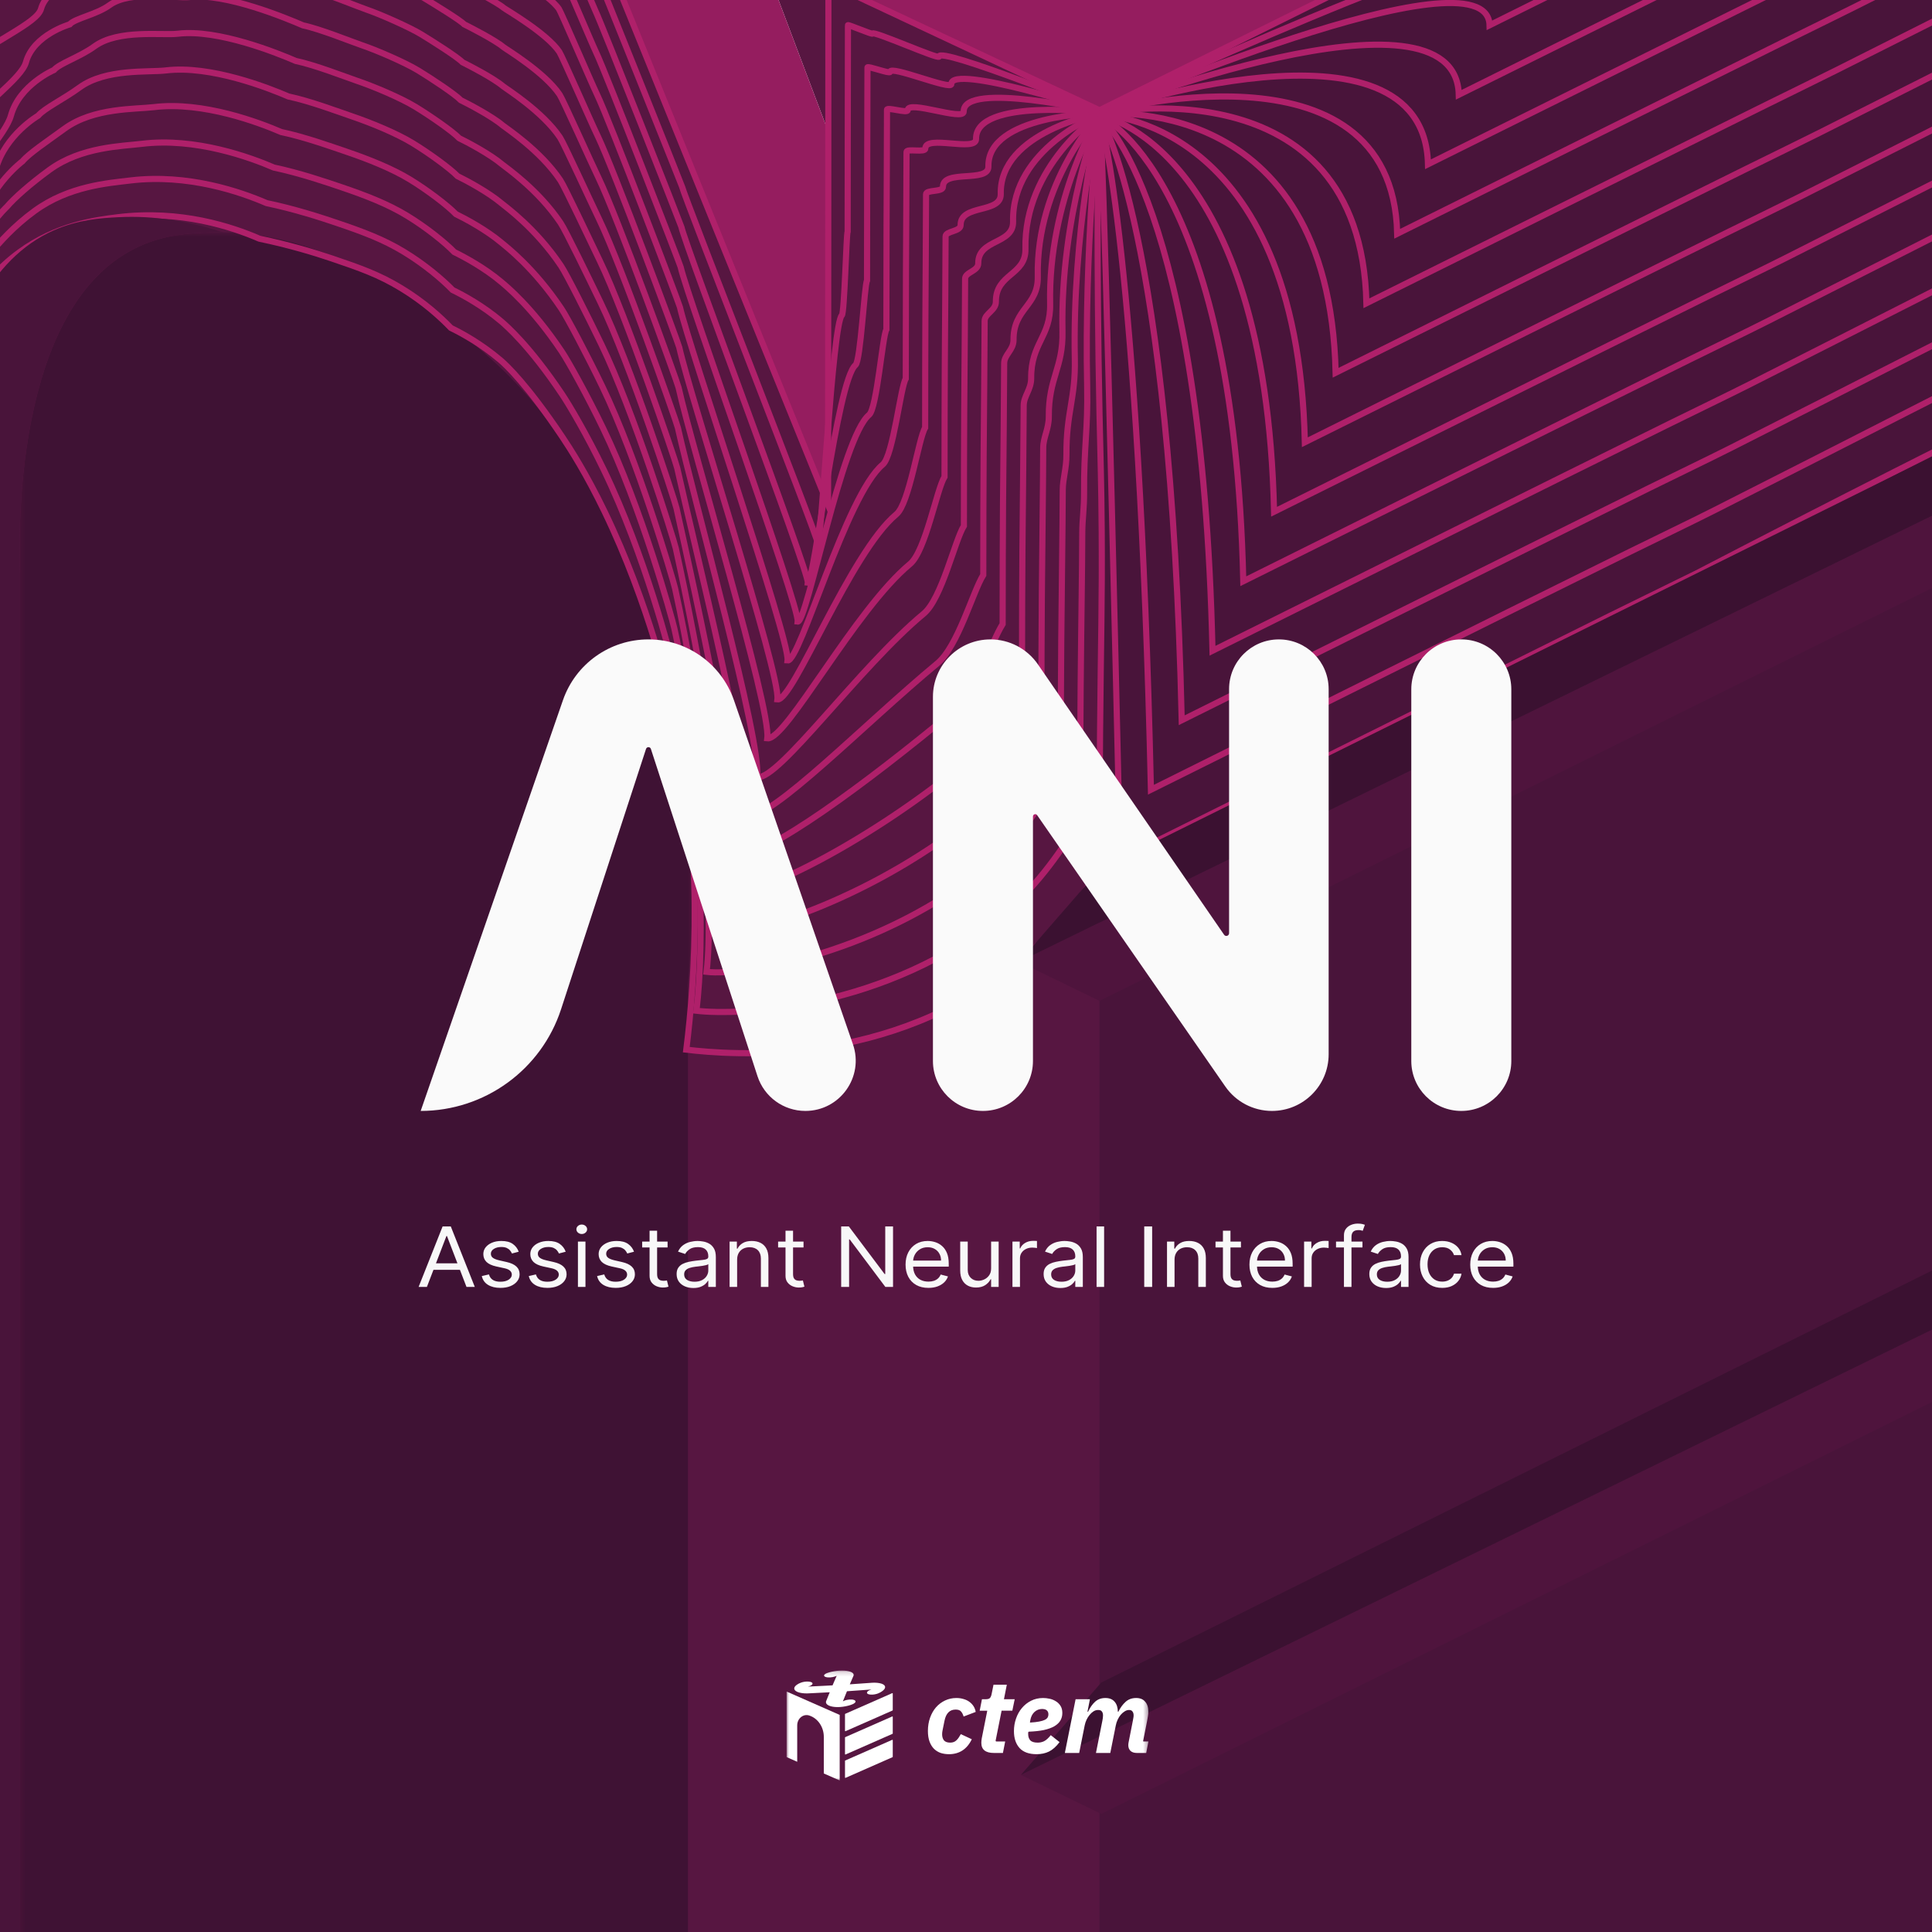 <svg width="420" height="420" viewBox="0 0 420 420" fill="none" xmlns="http://www.w3.org/2000/svg">
<rect x="0" y="0" width="420" height="420" fill="#808080" stroke="none"/>
<g clip-path="url(#clip0_2010_1509)">
<rect width="420" height="420" fill="url(#paint0_linear_2010_1509)"/>
<mask id="mask0_2010_1509" style="mask-type:luminance" maskUnits="userSpaceOnUse" x="-57" y="-394" width="592" height="839">
<path d="M-57 -394H535V444.03H-57V-394Z" fill="white"/>
</mask>
<g mask="url(#mask0_2010_1509)">
<path d="M234.475 -6.425C334.647 -55.016 434.818 -103.608 534.989 -152.199C535.211 46.553 535.432 245.306 535.653 444.058H234.923C234.774 293.897 234.624 143.736 234.475 -6.425Z" fill="#49143A"/>
<path d="M239.024 140.395C239.184 145.756 239.343 151.119 239.502 156.481L239.024 168.966V444.058H-56.536C-56.677 255.004 -56.825 65.95 -56.965 -123.104C-27.2 -108.427 2.566 -93.751 32.339 -79.075C61.964 -64.469 91.589 -49.87 121.214 -35.264C126.101 -23.213 130.988 -11.162 135.875 0.888C140.811 13.073 145.755 25.25 150.691 37.435V37.52L150.733 37.541C160.493 61.614 170.253 85.68 180.013 109.754C180.035 109.803 180.056 109.859 180.077 109.909H180.084V28.7C180.084 17.606 180.091 6.639 180.091 -3.708C189.914 0.734 199.59 5.45 209.294 10.124C219.138 14.875 228.997 19.591 239.024 23.969V140.395Z" fill="#571641"/>
<mask id="mask1_2010_1509" style="mask-type:luminance" maskUnits="userSpaceOnUse" x="4" y="50" width="147" height="395">
<path d="M4.248 50.479H150.403V444.055H4.248V50.479Z" fill="white"/>
</mask>
<g mask="url(#mask1_2010_1509)">
<g opacity="0.56">
<path d="M149.566 214.104V444.055H4.365V124.864C4.088 118.55 2.367 65.919 30.559 53.425C35.89 51.06 40.893 50.75 44.555 50.56C45.84 50.489 47.126 50.461 48.398 50.489C76.168 50.968 100.202 72.226 106.333 77.667C137.436 105.183 154.481 158.728 149.566 214.104Z" fill="#2D0F29"/>
</g>
</g>
<path d="M223.674 -13.781C219.054 -16.034 214.427 -18.258 209.856 -20.433C200.391 -14.753 189.865 -8.833 180.091 -3.708C180.091 6.639 180.084 17.606 180.084 28.699C170.19 2.507 160.296 -23.692 150.402 -49.884C140.67 -45.013 130.945 -40.135 121.213 -35.264C130.945 -40.142 140.67 -45.02 150.402 -49.891C150.346 -49.919 141.43 -54.319 127.324 -61.266C126.818 -61.52 126.297 -61.773 125.777 -62.034C125.207 -62.315 124.631 -62.597 124.047 -62.885C123.485 -63.16 122.915 -63.441 122.345 -63.723C100.076 -74.704 67.61 -90.718 36.403 -106.098C35.123 -106.731 33.85 -107.365 32.578 -107.984C15.497 -116.41 -1.063 -124.575 -15.197 -131.544C-16.293 -132.086 -17.369 -132.614 -18.431 -133.142C-20.52 -134.169 -22.552 -135.176 -24.521 -136.14C-25.125 -136.443 -25.73 -136.739 -26.321 -137.027C-28.698 -138.203 -30.969 -139.322 -33.127 -140.385C-33.669 -140.652 -34.203 -140.913 -34.724 -141.173C-35.047 -141.335 -35.371 -141.497 -35.694 -141.652C-36.151 -141.87 -36.594 -142.095 -37.03 -142.307C-38.036 -142.806 -39.006 -143.285 -39.948 -143.75C-40.623 -144.08 -41.277 -144.404 -41.917 -144.721C-43.056 -145.284 -44.146 -145.819 -45.173 -146.326C-45.574 -146.523 -45.968 -146.713 -46.347 -146.903C-46.734 -147.093 -47.107 -147.276 -47.472 -147.459C-47.838 -147.635 -48.19 -147.811 -48.534 -147.98C-48.9 -148.163 -49.251 -148.339 -49.596 -148.508C-49.905 -148.656 -50.201 -148.804 -50.489 -148.944C-50.651 -149.029 -50.819 -149.106 -50.974 -149.191C-51.263 -149.324 -51.537 -149.458 -51.804 -149.592C-54.195 -150.774 -55.819 -151.577 -56.536 -151.929V-152.02L223.674 -13.781Z" fill="#571641"/>
<path d="M180.084 28.698V109.787L180.014 109.752C170.253 85.678 160.493 61.612 150.733 37.539C150.719 37.504 150.705 37.468 150.691 37.433C145.755 25.249 140.811 13.071 135.875 0.887C130.988 -11.164 126.101 -23.215 121.214 -35.266C130.946 -40.137 140.671 -45.015 150.403 -49.886C160.296 -23.694 170.19 2.506 180.084 28.698Z" fill="#951D5F"/>
<path d="M180.084 109.789V109.908H180.077C180.056 109.859 180.035 109.803 180.014 109.754L180.084 109.789Z" fill="#6F194D"/>
<path d="M534.999 -152.2V-123.135L239.024 23.968C228.997 19.59 219.138 14.873 209.294 10.122C199.59 5.448 189.914 0.732 180.091 -3.71C189.865 -8.834 200.391 -14.754 209.856 -20.434C214.427 -18.259 219.054 -16.035 223.674 -13.782C223.92 -13.663 224.166 -13.543 224.412 -13.424C229.243 -11.072 234.067 -8.693 238.806 -6.321C238.807 -6.322 239.024 -6.427 239.024 -6.427C337.994 -54.373 436.653 -102.965 534.999 -152.2Z" fill="#951D5F"/>
<path d="M-56.965 -123.104L121.214 -35.264L180.014 109.754L180.091 -3.708L239.024 23.97L535.464 -123.047" stroke="#AF206A" stroke-width="1.333" stroke-miterlimit="10"/>
<path d="M-57.012 -98.86C-56.05 -98.988 -35.169 -89.296 -34.207 -89.425C-34.381 -94.172 28.32 -66.817 28.57 -67.717C28.777 -68.463 39.1 -64.139 39.1 -64.139C39.225 -64.312 46.244 -61.241 46.597 -61.498C47.172 -61.916 59.021 -56.444 59.387 -56.489C60.36 -56.608 76.53 -48.76 76.957 -48.575C77.422 -48.478 85.82 -44.411 86.102 -44.316C86.533 -44.169 94.846 -40.114 95.197 -39.901C95.548 -39.687 102.553 -36.126 102.716 -35.957C102.907 -35.864 109.493 -32.599 109.79 -32.348C109.882 -32.27 120.745 -26.771 121.289 -25.96C121.41 -25.779 128.981 -7.333 129.267 -6.741C129.962 -5.302 148.235 40.395 148.278 40.593C148.762 42.778 177.952 117.094 177.813 118.212C178.493 118.293 181.015 70.204 183.014 68.547C183.577 68.081 183.989 50.758 184.273 50.302C184.273 49.407 184.29 30.062 184.294 29.57C184.305 28.419 184.334 6.201 184.336 5.477C184.337 5.27 189.663 7.553 189.661 7.307C189.656 6.541 204.15 13.017 204.135 12.298C204.088 10.04 238.994 24.088 239.024 24.087C239.057 24.087 330.31 -18.45 330.511 -9.615C333.049 -10.876 402.913 -45.535 405.454 -46.789C405.899 -47.009 418.149 -53.074 418.593 -53.298C420.651 -54.337 478.456 -83.058 480.593 -84.114C481.912 -84.766 533.05 -110.144 535.431 -111.243" stroke="#AF206A" stroke-width="1.333" stroke-miterlimit="10"/>
<path d="M-57.06 -74.615C-55.136 -74.872 -34.825 -66.064 -32.902 -66.321C-33.25 -75.816 24.795 -54.311 25.295 -56.113C25.709 -57.604 35.677 -54.22 35.677 -54.22C35.954 -54.544 42.633 -52.037 43.34 -52.552C44.488 -53.389 56.06 -48.423 56.793 -48.512C58.738 -48.749 74.52 -41.217 75.373 -40.849C76.303 -40.654 84.467 -36.776 85.03 -36.584C85.893 -36.291 93.885 -32.438 94.586 -32.011C95.289 -31.583 102.028 -28.046 102.356 -27.707C102.735 -27.522 109.12 -24.339 109.714 -23.837C109.897 -23.682 120.276 -18.277 121.364 -16.654C121.606 -16.293 128.861 1.146 129.432 2.33C130.823 5.208 148.039 48.933 148.126 49.328C149.093 53.697 175.889 124.434 175.611 126.671C176.972 126.833 181.98 82.671 185.978 79.358C187.104 78.425 187.916 61.882 188.485 60.972C188.483 59.181 188.504 40.539 188.513 39.552C188.534 37.251 188.576 16.111 188.581 14.662C188.582 14.249 193.498 16.122 193.494 15.63C193.484 14.097 206.849 19.712 206.819 18.273C206.724 13.757 238.963 24.208 239.024 24.207C239.09 24.206 323.416 -12.178 323.818 5.493C328.893 2.971 396.114 -30.386 401.195 -32.895C402.087 -33.336 413.877 -39.163 414.765 -39.611C418.882 -41.69 474.48 -69.368 478.752 -71.48C481.391 -72.785 530.634 -97.239 535.398 -99.437" stroke="#AF206A" stroke-width="1.333" stroke-miterlimit="10"/>
<path d="M-57.108 -50.37C-54.222 -50.755 -34.481 -42.831 -31.596 -43.216C-32.12 -57.459 21.269 -41.805 22.02 -44.507C22.641 -46.745 32.255 -44.3 32.255 -44.3C32.67 -44.786 39.023 -42.833 40.082 -43.605C41.806 -44.861 53.099 -40.4 54.199 -40.535C57.117 -40.89 72.511 -33.674 73.79 -33.121C75.184 -32.829 83.113 -29.14 83.959 -28.853C85.253 -28.413 92.923 -24.762 93.974 -24.122C95.029 -23.479 101.503 -19.966 101.995 -19.457C102.565 -19.18 108.746 -16.079 109.637 -15.325C109.912 -15.093 119.806 -9.783 121.439 -7.349C121.802 -6.807 128.74 9.626 129.598 11.401C131.683 15.718 147.843 57.47 147.975 58.063C149.425 64.617 173.827 131.776 173.409 135.131C175.451 135.373 182.945 95.139 188.942 90.17C190.632 88.769 191.843 73.007 192.695 71.642C192.693 68.956 192.719 51.015 192.732 49.536C192.763 46.083 192.819 26.021 192.826 23.849C192.828 23.228 197.333 24.69 197.328 23.952C197.313 21.654 209.547 26.407 209.502 24.249C209.36 17.474 238.932 24.328 239.024 24.327C239.122 24.325 316.522 -5.906 317.125 20.6C324.739 16.818 389.314 -15.237 396.937 -19.001C398.274 -19.661 409.606 -25.252 410.937 -25.924C417.113 -29.041 470.505 -55.678 476.912 -58.846C480.871 -60.804 528.22 -84.334 535.364 -87.631" stroke="#AF206A" stroke-width="1.333" stroke-miterlimit="10"/>
<path d="M-57.156 -26.124C-53.308 -26.637 -34.138 -19.597 -30.291 -20.11C-30.989 -39.1 17.744 -29.297 18.745 -32.9C19.573 -35.883 28.834 -34.378 28.834 -34.378C29.386 -35.027 35.413 -33.628 36.825 -34.657C39.122 -36.331 50.138 -32.377 51.605 -32.555C55.495 -33.03 70.501 -26.129 72.206 -25.392C74.066 -25.003 81.76 -21.502 82.887 -21.12C84.612 -20.533 91.962 -17.084 93.363 -16.231C94.77 -15.375 100.978 -11.884 101.634 -11.206C102.394 -10.836 108.372 -7.818 109.561 -6.812C109.927 -6.503 119.336 -1.287 121.513 1.959C121.998 2.68 128.62 18.106 129.763 20.474C132.543 26.231 147.648 66.009 147.822 66.799C149.756 75.538 171.765 139.118 171.208 143.592C173.93 143.915 183.911 107.607 191.906 100.982C194.159 99.115 195.77 84.133 196.907 82.314C196.904 78.732 196.933 61.493 196.95 59.521C196.992 54.917 197.061 35.933 197.07 33.037C197.073 32.209 201.168 33.26 201.162 32.277C201.141 29.212 212.246 33.103 212.185 30.226C211.996 21.193 238.901 24.45 239.024 24.448C239.154 24.445 309.629 0.369 310.432 35.71C320.583 30.667 382.515 -0.087 392.678 -5.105C394.461 -5.986 405.335 -11.339 407.11 -12.235C415.345 -16.392 466.529 -41.986 475.072 -46.21C480.351 -48.821 525.804 -71.428 535.33 -75.824" stroke="#AF206A" stroke-width="1.333" stroke-miterlimit="10"/>
<path d="M-57.203 -1.879C-52.394 -2.521 -33.794 3.636 -28.985 2.995C-29.857 -20.743 14.22 -16.791 15.47 -21.294C16.505 -25.023 25.412 -24.458 25.412 -24.458C26.103 -25.268 31.802 -24.424 33.568 -25.711C36.441 -27.803 47.178 -24.354 49.012 -24.578C53.874 -25.171 68.492 -18.585 70.624 -17.664C72.948 -17.178 80.407 -13.866 81.816 -13.388C83.973 -12.655 91.001 -9.407 92.753 -8.34C94.511 -7.27 100.454 -3.804 101.274 -2.956C102.223 -2.493 107.999 0.443 109.485 1.699C109.943 2.087 118.868 7.207 121.589 11.265C122.194 12.167 128.5 26.587 129.929 29.546C133.405 36.742 147.452 74.547 147.671 75.534C150.088 86.458 169.703 146.46 169.007 152.052C172.41 152.455 184.877 120.075 194.87 111.794C197.687 109.46 199.698 95.258 201.119 92.983C201.115 88.507 201.148 71.971 201.17 69.505C201.222 63.749 201.304 45.844 201.316 42.224C201.319 41.189 205.005 41.83 204.996 40.599C204.969 36.769 214.945 39.799 214.87 36.203C214.633 24.91 238.871 24.57 239.024 24.568C239.187 24.565 302.735 6.641 303.74 50.818C316.429 44.514 375.716 15.062 388.42 8.788C390.649 7.688 401.064 2.572 403.283 1.452C413.576 -3.744 462.553 -28.295 473.233 -33.576C479.83 -36.839 523.39 -58.522 535.297 -64.018" stroke="#AF206A" stroke-width="1.333" stroke-miterlimit="10"/>
<path d="M-57.249 22.366C-51.478 21.596 -33.449 26.869 -27.678 26.099C-28.725 -2.387 10.696 -4.285 12.196 -9.69C13.439 -14.164 21.991 -14.539 21.991 -14.539C22.821 -15.511 28.193 -15.22 30.312 -16.765C33.759 -19.276 44.218 -16.333 46.419 -16.602C52.254 -17.312 66.483 -11.043 69.041 -9.938C71.83 -9.354 79.056 -6.231 80.746 -5.657C83.335 -4.777 90.04 -1.731 92.143 -0.452C94.253 0.833 99.931 4.276 100.914 5.293C102.054 5.849 107.626 8.703 109.41 10.21C109.959 10.674 118.4 15.701 121.665 20.569C122.391 21.653 128.381 35.066 130.096 38.617C134.266 47.251 147.258 83.084 147.52 84.268C150.42 97.377 167.642 153.8 166.807 160.51C170.89 160.995 185.844 132.542 197.836 122.604C201.215 119.804 203.627 106.383 205.332 103.653C205.327 98.281 205.364 82.447 205.39 79.487C205.452 72.581 205.548 55.753 205.562 51.409C205.565 50.167 208.841 50.397 208.831 48.921C208.799 44.325 217.645 46.493 217.554 42.177C217.27 28.627 238.842 24.69 239.025 24.686C239.221 24.683 295.843 12.913 297.049 65.925C312.275 58.36 368.918 30.21 384.163 22.682C386.837 21.361 396.794 16.483 399.457 15.138C411.808 8.903 458.579 -14.606 471.394 -20.943C479.312 -24.858 520.977 -45.618 535.266 -52.213" stroke="#AF206A" stroke-width="1.333" stroke-miterlimit="10"/>
<path d="M-57.297 46.611C-50.565 45.712 -33.106 50.102 -26.373 49.203C-27.595 15.97 7.17 8.221 8.921 1.916C10.371 -3.304 18.568 -4.618 18.568 -4.618C19.537 -5.753 24.582 -6.016 27.054 -7.817C31.076 -10.748 41.257 -8.31 43.825 -8.623C50.632 -9.453 64.473 -3.499 67.457 -2.209C70.712 -1.529 77.702 1.405 79.674 2.075C82.694 3.102 89.079 5.945 91.532 7.438C93.993 8.937 99.406 12.356 100.553 13.544C101.882 14.191 107.253 16.963 109.333 18.722C109.974 19.263 117.93 24.195 121.739 29.876C122.587 31.139 128.26 43.546 130.261 47.689C135.127 57.762 147.062 91.621 147.368 93.004C150.751 108.297 165.579 161.142 164.605 168.971C169.369 169.535 186.808 145.01 200.799 133.416C204.743 130.149 207.553 117.508 209.543 114.323C209.538 108.055 209.578 92.924 209.609 89.471C209.681 81.414 209.79 65.664 209.806 60.596C209.811 59.147 212.676 58.966 212.664 57.244C212.627 51.882 220.343 53.188 220.237 48.153C219.906 32.344 238.81 24.811 239.024 24.806C239.252 24.802 288.949 19.186 290.356 81.033C308.12 72.208 362.118 45.359 379.903 36.576C383.024 35.035 392.523 30.394 395.629 28.826C410.04 21.552 454.603 -0.916 469.553 -8.309C478.791 -12.876 518.561 -32.712 535.232 -40.406" stroke="#AF206A" stroke-width="1.333" stroke-miterlimit="10"/>
<path d="M-57.344 70.854C-49.65 69.827 -32.762 73.333 -25.067 72.306C-26.464 34.325 3.646 20.725 5.646 13.52C7.303 7.554 15.146 5.301 15.146 5.301C16.252 4.004 20.972 3.186 23.797 1.127C28.393 -2.221 38.296 -0.29 41.231 -0.648C49.01 -1.597 62.464 4.042 65.874 5.516C69.594 6.295 76.35 9.039 78.603 9.805C82.055 10.978 88.117 13.62 90.921 15.326C93.734 17.039 98.881 20.435 100.192 21.792C101.712 22.532 106.879 25.222 109.257 27.232C109.99 27.85 117.461 32.688 121.814 39.18C122.783 40.623 128.14 52.024 130.427 56.759C135.987 68.271 146.867 100.157 147.216 101.737C151.083 119.215 163.517 168.481 162.403 177.429C167.848 178.074 187.774 157.476 203.764 144.226C208.27 140.491 211.481 128.631 213.755 124.991C213.749 117.829 213.793 103.399 213.828 99.453C213.91 90.244 214.032 75.573 214.051 69.78C214.056 68.125 216.512 67.533 216.498 65.565C216.456 59.437 223.042 59.881 222.921 54.128C222.542 36.061 238.781 24.929 239.024 24.924C239.285 24.92 282.056 25.457 283.663 96.14C303.965 86.053 355.319 60.506 375.646 50.469C379.211 48.708 388.252 44.303 391.802 42.511C408.271 34.197 450.627 12.773 467.714 4.324C478.271 -0.896 516.147 -19.809 535.198 -28.602" stroke="#AF206A" stroke-width="1.333" stroke-miterlimit="10"/>
<path d="M-57.391 95.103C-48.735 93.948 -32.417 96.569 -23.761 95.414C-25.332 52.686 0.122 33.235 2.373 25.129C4.235 18.417 11.726 15.224 11.726 15.224C12.97 13.764 17.362 12.393 20.541 10.077C25.711 6.31 35.337 7.735 38.638 7.333C47.389 6.265 60.455 11.589 64.292 13.247C68.476 14.122 74.997 16.678 77.532 17.54C81.416 18.86 87.157 21.3 90.31 23.22C93.476 25.145 98.357 28.518 99.832 30.045C101.541 30.877 106.506 33.485 109.181 35.746C110.005 36.442 116.992 41.186 121.89 48.489C122.98 50.113 128.02 60.507 130.593 65.834C136.849 78.785 146.672 108.698 147.065 110.475C151.415 130.139 161.456 175.826 160.203 185.891C166.328 186.618 188.741 169.947 206.729 155.04C211.798 150.839 215.409 139.76 217.966 135.664C217.96 127.606 218.008 113.879 218.048 109.44C218.14 99.08 218.275 85.486 218.297 78.97C218.302 77.107 220.348 76.105 220.332 73.891C220.285 66.997 225.741 66.58 225.605 60.106C225.179 39.781 238.751 25.052 239.025 25.048C239.318 25.042 275.163 31.733 276.971 111.251C299.811 99.903 348.52 75.658 371.388 64.366C375.4 62.385 383.981 58.218 387.976 56.202C406.503 46.849 446.652 26.467 465.874 16.961C477.751 11.088 513.733 -6.9 535.165 -16.793" stroke="#AF206A" stroke-width="1.333" stroke-miterlimit="10"/>
<path d="M-57.439 119.347C-47.821 118.063 -32.074 119.801 -22.456 118.518C-24.201 71.042 -3.403 45.74 -0.903 36.733C1.168 29.276 8.303 25.143 8.303 25.143C9.686 23.521 13.752 21.596 17.284 19.023C23.028 14.837 32.376 15.757 36.044 15.31C45.768 14.124 58.446 19.132 62.708 20.974C67.357 21.947 73.644 24.314 76.46 25.271C80.776 26.737 86.195 28.976 89.699 31.108C93.217 33.249 97.832 36.598 99.471 38.294C101.371 39.219 106.133 41.745 109.105 44.257C110.021 45.031 116.523 49.679 121.965 57.794C123.176 59.598 127.9 68.986 130.759 74.905C137.71 89.295 146.476 117.235 146.913 119.21C151.746 141.057 159.393 183.166 158.001 194.35C164.807 195.157 189.705 182.414 209.693 165.851C215.326 161.183 219.337 150.883 222.178 146.334C222.171 137.379 222.223 124.355 222.267 119.422C222.369 107.911 222.518 95.396 222.541 88.155C222.548 86.085 224.183 84.673 224.166 82.213C224.113 74.553 228.44 73.274 228.289 66.081C227.816 43.497 238.72 25.171 239.024 25.166C239.351 25.16 268.269 38.005 270.279 126.358C295.656 113.75 341.721 90.806 367.129 78.26C371.586 76.058 379.71 72.129 384.148 69.888C404.734 59.496 442.677 40.156 464.034 29.595C477.231 23.069 511.318 6.004 535.133 -4.987" stroke="#AF206A" stroke-width="1.333" stroke-miterlimit="10"/>
<path d="M-57.486 143.592C-46.906 142.18 -31.729 143.034 -21.15 141.622C-23.07 89.399 -6.927 58.246 -4.177 48.339C-1.9 40.136 4.882 35.063 4.882 35.063C6.403 33.28 10.142 30.801 14.027 27.97C20.345 23.366 29.416 23.779 33.45 23.287C44.147 21.983 56.436 26.675 61.126 28.702C66.239 29.772 72.291 31.95 75.389 33.002C80.136 34.616 85.235 36.652 89.089 38.998C92.958 41.353 97.308 44.679 99.111 46.544C101.2 47.562 105.76 50.005 109.029 52.769C110.037 53.62 116.054 58.174 122.041 67.099C123.372 69.085 127.78 77.465 130.925 83.977C138.57 99.806 146.281 125.772 146.762 127.945C152.078 151.977 157.332 190.508 155.8 202.81C163.287 203.698 190.672 194.881 212.657 176.662C218.854 171.527 223.264 162.009 226.39 157.004C226.382 147.155 226.437 134.832 226.486 129.406C226.598 116.744 226.761 105.306 226.786 97.342C226.794 95.065 228.02 93.242 228.001 90.537C227.942 82.11 231.139 79.97 230.973 72.058C230.452 47.216 238.69 25.292 239.024 25.286C239.384 25.28 261.376 44.278 263.587 141.466C291.503 127.598 334.922 105.955 362.871 92.154C367.774 89.733 375.44 86.04 380.321 83.576C402.966 72.144 438.701 53.846 462.195 42.229C476.711 35.051 508.904 18.909 535.1 6.819" stroke="#AF206A" stroke-width="1.333" stroke-miterlimit="10"/>
<path d="M-57.533 167.836C-45.992 166.296 -31.386 166.266 -19.844 164.726C-21.938 107.755 -10.453 70.752 -7.451 59.943C-4.967 50.995 1.46 44.982 1.46 44.982C3.12 43.037 6.531 40.004 10.77 36.916C17.663 31.893 26.455 31.8 30.857 31.263C42.526 29.841 54.427 34.218 59.543 36.428C65.121 37.596 70.939 39.585 74.319 40.733C79.497 42.493 84.273 44.328 88.478 46.887C92.699 49.456 96.784 52.758 98.751 54.793C101.03 55.903 105.386 58.264 108.954 61.279C110.052 62.208 115.585 66.667 122.116 76.404C123.569 78.57 127.66 85.944 131.091 93.047C139.432 110.316 146.086 134.309 146.61 136.679C152.41 162.896 155.269 197.849 153.599 211.268C161.767 212.237 191.638 207.348 215.622 187.472C222.382 181.871 227.192 173.132 230.602 167.673C230.593 156.928 230.653 145.307 230.706 139.388C230.828 125.575 231.004 115.216 231.032 106.527C231.04 104.044 231.855 101.81 231.835 98.858C231.772 89.666 233.838 86.663 233.657 78.032C233.089 50.932 238.659 25.411 239.025 25.405C239.416 25.398 254.483 50.549 256.895 156.573C287.348 141.444 328.124 121.103 358.613 106.047C363.962 103.405 371.169 99.95 376.495 97.262C401.198 84.791 434.726 67.535 460.355 54.862C476.191 47.031 506.489 31.813 535.067 18.623" stroke="#AF206A" stroke-width="1.333" stroke-miterlimit="10"/>
<path d="M-57.581 192.081C-45.078 190.412 -31.043 189.499 -18.539 187.83C-20.808 126.111 -13.978 83.258 -10.727 71.548C-8.036 61.854 -1.962 54.903 -1.962 54.903C-0.165 52.794 2.921 49.206 7.512 45.862C14.98 40.42 23.494 39.822 28.263 39.241C40.904 37.699 52.417 41.76 57.959 44.155C64.002 45.419 69.585 47.22 73.246 48.465C78.856 50.37 83.312 52.004 87.867 54.776C92.439 57.559 96.259 60.838 98.389 63.042C100.858 64.245 105.012 66.525 108.877 69.79C110.067 70.796 115.116 75.161 122.191 85.709C123.764 88.055 127.539 94.423 131.256 102.118C140.291 120.826 145.89 142.846 146.458 145.413C152.741 173.815 153.206 205.189 151.397 219.728C160.245 220.777 192.602 219.815 218.586 198.284C225.908 192.215 231.119 184.257 234.812 178.343C234.803 166.702 234.867 155.783 234.924 149.372C235.056 134.407 235.246 125.126 235.276 115.713C235.284 113.022 235.69 110.378 235.668 107.181C235.599 97.222 236.536 93.358 236.34 84.007C235.725 54.648 238.628 25.531 239.024 25.524C239.448 25.516 247.589 56.821 250.202 171.68C283.193 155.29 321.323 136.251 354.354 119.941C360.149 117.079 366.897 113.861 372.667 110.948C399.428 97.439 430.749 81.226 458.514 67.495C475.67 59.013 504.074 44.718 535.032 30.429" stroke="#AF206A" stroke-width="1.333" stroke-miterlimit="10"/>
<path d="M-57.629 216.327C-44.163 214.53 -30.698 212.733 -17.233 210.935C-19.677 144.468 -17.502 95.765 -14.001 83.154C-11.103 72.715 -5.384 64.823 -5.384 64.823C-3.633 62.408 -0.689 58.411 4.255 54.809C12.298 48.949 20.534 47.845 25.669 47.219C39.283 45.559 50.408 49.304 56.377 51.883C62.884 53.246 68.233 54.857 72.175 56.197C78.216 58.25 82.35 59.681 87.257 62.667C92.18 65.663 95.735 68.919 98.029 71.293C100.688 72.589 104.639 74.786 108.801 78.302C110.082 79.386 114.647 83.656 122.266 95.016C123.96 97.543 127.419 102.904 131.422 111.191C141.153 131.337 145.694 151.384 146.306 154.149C153.073 184.736 151.145 212.531 149.196 228.188C158.725 229.319 193.568 232.284 221.551 209.096C229.437 202.561 235.047 195.383 239.025 189.013C239.015 176.478 239.082 166.261 239.143 159.356C239.328 138.635 239.609 130.993 239.502 115.504C239.428 104.78 239.236 100.054 239.025 89.984C238.361 58.367 238.598 25.652 239.025 25.644C239.481 25.637 240.695 63.095 243.509 186.789C279.038 169.138 314.567 151.487 350.096 133.835C356.344 130.769 362.592 127.703 368.84 124.637C397.495 109.764 426.774 94.916 456.675 80.13C475.15 70.995 501.659 57.624 535 42.236" stroke="#AF206A" stroke-width="1.333" stroke-miterlimit="10"/>
<path d="M535 55.899V70.8L239.024 217.585L221.55 209.096L239.024 200.558L535 55.899Z" fill="#4F143D"/>
<path d="M534.999 42.236V55.899L239.024 200.557L221.55 209.096L239.024 189.013L534.999 42.236Z" fill="#3B1131"/>
<path d="M535.385 232.652V247.553L239.41 394.338L221.936 385.849L239.41 377.311L535.385 232.652Z" fill="#4F143D"/>
<path d="M535.385 218.987V232.65L239.409 377.308L221.935 385.847L239.409 365.764L535.385 218.987Z" fill="#3B1131"/>
<path d="M48.398 50.492C47.126 50.464 45.84 50.492 44.555 50.563C40.893 50.753 35.89 51.062 30.559 53.428C2.367 65.922 4.088 118.553 4.365 124.867V444.058H-13.884L-14.521 443.945V121.523C-14.798 115.209 -16.518 62.585 11.674 50.084C17.005 47.719 22.009 47.409 25.669 47.219C33.596 46.79 41.284 48.163 48.398 50.492Z" fill="#49143A"/>
</g>
<path d="M121.976 219.384C117.67 232.578 105.351 241.507 91.454 241.507L122.379 152.22C125.12 144.307 132.582 139 140.966 139C149.353 139 156.817 144.311 159.555 152.228L185.421 227.014C187.875 234.11 182.597 241.507 175.079 241.507C170.34 241.507 166.14 238.461 164.674 233.961L141.495 162.806C141.421 162.579 141.209 162.425 140.969 162.425C140.729 162.425 140.517 162.578 140.443 162.806L121.976 219.384Z" fill="#FAFAFA"/>
<path d="M278.014 139C283.99 139 288.836 143.838 288.836 149.807V229.199C288.836 235.996 283.317 241.507 276.511 241.507C272.467 241.507 268.68 239.526 266.378 236.207L225.457 177.202C225.365 177.069 225.214 176.99 225.051 176.99C224.778 176.99 224.557 177.211 224.557 177.483V230.65C224.557 236.647 219.689 241.507 213.684 241.507C207.68 241.507 202.812 236.646 202.812 230.65V151.488C202.812 144.591 208.411 139 215.317 139C219.435 139 223.289 141.024 225.622 144.412L266.111 203.211C266.221 203.371 266.404 203.467 266.599 203.467C266.926 203.467 267.191 203.203 267.191 202.876V149.807C267.191 143.838 272.037 139 278.014 139Z" fill="#FAFAFA"/>
<path d="M317.673 139C323.678 139 328.546 143.861 328.546 149.857V230.65C328.546 236.647 323.678 241.507 317.673 241.507C311.669 241.507 306.802 236.646 306.802 230.65V149.857C306.802 143.861 311.669 139 317.673 139Z" fill="#FAFAFA"/>
<path d="M92.805 279.769H91L96.22 266.617H97.998L103.218 279.769H101.413L97.165 268.697H97.053L92.805 279.769ZM93.471 274.631H100.747V276.044H93.471V274.631ZM112.763 272.113L111.292 272.499C111.199 272.272 111.063 272.051 110.882 271.838C110.706 271.619 110.466 271.439 110.16 271.298C109.855 271.157 109.464 271.086 108.987 271.086C108.334 271.086 107.791 271.225 107.355 271.503C106.925 271.777 106.71 272.126 106.71 272.55C106.71 272.927 106.858 273.225 107.154 273.443C107.45 273.661 107.913 273.843 108.543 273.989L110.125 274.349C111.079 274.562 111.789 274.89 112.257 275.331C112.724 275.767 112.958 276.331 112.958 277.02C112.958 277.585 112.782 278.09 112.43 278.535C112.083 278.981 111.597 279.332 110.972 279.589C110.348 279.845 109.621 279.974 108.793 279.974C107.705 279.974 106.805 279.756 106.092 279.319C105.379 278.882 104.928 278.244 104.738 277.405L106.293 277.046C106.441 277.577 106.721 277.975 107.133 278.24C107.55 278.505 108.094 278.638 108.765 278.638C109.528 278.638 110.135 278.488 110.584 278.189C111.037 277.885 111.264 277.521 111.264 277.097C111.264 276.755 111.134 276.467 110.875 276.237C110.616 276.001 110.218 275.825 109.681 275.709L107.904 275.324C106.927 275.11 106.21 274.779 105.752 274.329C105.298 273.875 105.072 273.308 105.072 272.627C105.072 272.071 105.24 271.578 105.578 271.15C105.921 270.722 106.386 270.386 106.974 270.142C107.566 269.898 108.237 269.776 108.987 269.776C110.042 269.776 110.87 269.99 111.472 270.418C112.078 270.847 112.509 271.412 112.763 272.113ZM122.977 272.113L121.505 272.499C121.413 272.272 121.276 272.051 121.096 271.838C120.92 271.619 120.679 271.439 120.374 271.298C120.068 271.157 119.677 271.086 119.2 271.086C118.548 271.086 118.004 271.225 117.569 271.503C117.139 271.777 116.923 272.126 116.923 272.55C116.923 272.927 117.071 273.225 117.368 273.443C117.664 273.661 118.127 273.843 118.756 273.989L120.339 274.349C121.292 274.562 122.003 274.89 122.47 275.331C122.938 275.767 123.171 276.331 123.171 277.02C123.171 277.585 122.995 278.09 122.644 278.535C122.297 278.981 121.811 279.332 121.186 279.589C120.561 279.845 119.834 279.974 119.006 279.974C117.918 279.974 117.018 279.756 116.306 279.319C115.593 278.882 115.142 278.244 114.952 277.405L116.507 277.046C116.655 277.577 116.935 277.975 117.347 278.24C117.763 278.505 118.307 278.638 118.978 278.638C119.742 278.638 120.348 278.488 120.797 278.189C121.251 277.885 121.477 277.521 121.477 277.097C121.477 276.755 121.348 276.467 121.089 276.237C120.829 276.001 120.431 275.825 119.895 275.709L118.117 275.324C117.141 275.11 116.424 274.779 115.965 274.329C115.512 273.875 115.285 273.308 115.285 272.627C115.285 272.071 115.454 271.578 115.792 271.15C116.134 270.722 116.599 270.386 117.187 270.142C117.78 269.898 118.451 269.776 119.2 269.776C120.256 269.776 121.084 269.99 121.686 270.418C122.292 270.847 122.722 271.412 122.977 272.113ZM125.637 279.769V269.904H127.276V279.769H125.637ZM126.47 268.261C126.151 268.261 125.876 268.159 125.644 267.959C125.418 267.757 125.304 267.515 125.304 267.232C125.304 266.95 125.418 266.708 125.644 266.507C125.876 266.306 126.151 266.205 126.47 266.205C126.79 266.205 127.063 266.306 127.29 266.507C127.521 266.708 127.637 266.95 127.637 267.232C127.637 267.515 127.521 267.757 127.29 267.959C127.063 268.159 126.79 268.261 126.47 268.261ZM137.829 272.113L136.358 272.499C136.265 272.272 136.129 272.051 135.948 271.838C135.772 271.619 135.532 271.439 135.226 271.298C134.921 271.157 134.53 271.086 134.053 271.086C133.4 271.086 132.857 271.225 132.422 271.503C131.991 271.777 131.776 272.126 131.776 272.55C131.776 272.927 131.924 273.225 132.22 273.443C132.516 273.661 132.979 273.843 133.609 273.989L135.191 274.349C136.145 274.562 136.855 274.89 137.323 275.331C137.79 275.767 138.024 276.331 138.024 277.02C138.024 277.585 137.848 278.09 137.496 278.535C137.149 278.981 136.663 279.332 136.038 279.589C135.414 279.845 134.687 279.974 133.859 279.974C132.771 279.974 131.871 279.756 131.158 279.319C130.445 278.882 129.994 278.244 129.804 277.405L131.359 277.046C131.507 277.577 131.788 277.975 132.199 278.24C132.616 278.505 133.16 278.638 133.831 278.638C134.594 278.638 135.201 278.488 135.65 278.189C136.103 277.885 136.33 277.521 136.33 277.097C136.33 276.755 136.2 276.467 135.941 276.237C135.682 276.001 135.284 275.825 134.747 275.709L132.97 275.324C131.993 275.11 131.276 274.779 130.818 274.329C130.364 273.875 130.138 273.308 130.138 272.627C130.138 272.071 130.307 271.578 130.644 271.15C130.987 270.722 131.452 270.386 132.04 270.142C132.632 269.898 133.303 269.776 134.053 269.776C135.108 269.776 135.937 269.99 136.538 270.418C137.145 270.847 137.575 271.412 137.829 272.113ZM145.127 269.904V271.188H139.601V269.904H145.127ZM141.212 267.541H142.85V276.943C142.85 277.371 142.917 277.692 143.052 277.906C143.19 278.116 143.366 278.258 143.579 278.33C143.797 278.399 144.026 278.433 144.266 278.433C144.447 278.433 144.595 278.424 144.711 278.407C144.826 278.386 144.919 278.369 144.988 278.356L145.322 279.717C145.211 279.756 145.056 279.794 144.857 279.833C144.658 279.875 144.405 279.897 144.1 279.897C143.637 279.897 143.183 279.805 142.739 279.621C142.3 279.437 141.934 279.156 141.642 278.779C141.355 278.403 141.212 277.928 141.212 277.354V267.541ZM150.729 280C150.054 280 149.441 279.882 148.89 279.646C148.339 279.407 147.902 279.062 147.578 278.613C147.254 278.159 147.092 277.611 147.092 276.968C147.092 276.403 147.212 275.945 147.453 275.595C147.694 275.239 148.015 274.961 148.418 274.759C148.82 274.558 149.265 274.408 149.751 274.31C150.241 274.207 150.734 274.125 151.229 274.066C151.877 273.989 152.403 273.931 152.805 273.892C153.212 273.85 153.509 273.779 153.694 273.68C153.883 273.582 153.978 273.411 153.978 273.167V273.115C153.978 272.481 153.791 271.99 153.416 271.639C153.046 271.287 152.484 271.112 151.729 271.112C150.947 271.112 150.334 271.27 149.889 271.587C149.445 271.904 149.133 272.242 148.952 272.602L147.397 272.088C147.675 271.489 148.045 271.022 148.508 270.687C148.975 270.349 149.485 270.114 150.035 269.981C150.591 269.845 151.137 269.776 151.674 269.776C152.016 269.776 152.41 269.814 152.854 269.892C153.303 269.964 153.735 270.116 154.152 270.347C154.573 270.579 154.923 270.928 155.2 271.395C155.478 271.861 155.617 272.486 155.617 273.269V279.769H153.978V278.433H153.895C153.784 278.646 153.599 278.876 153.34 279.12C153.081 279.364 152.736 279.571 152.305 279.743C151.875 279.914 151.35 280 150.729 280ZM150.979 278.638C151.627 278.638 152.173 278.521 152.618 278.285C153.067 278.05 153.405 277.746 153.631 277.373C153.863 277.001 153.978 276.609 153.978 276.198V274.811C153.909 274.888 153.756 274.958 153.52 275.022C153.289 275.083 153.02 275.136 152.715 275.183C152.414 275.226 152.12 275.265 151.833 275.299C151.551 275.329 151.322 275.354 151.146 275.376C150.72 275.427 150.322 275.511 149.952 275.626C149.586 275.738 149.29 275.907 149.063 276.134C148.841 276.356 148.73 276.66 148.73 277.046C148.73 277.572 148.941 277.97 149.362 278.24C149.788 278.505 150.327 278.638 150.979 278.638ZM160.245 273.835V279.769H158.607V269.904H160.19V271.445H160.329C160.579 270.944 160.958 270.542 161.467 270.238C161.976 269.93 162.633 269.776 163.439 269.776C164.161 269.776 164.792 269.913 165.334 270.187C165.875 270.457 166.297 270.867 166.597 271.42C166.898 271.968 167.049 272.661 167.049 273.5V279.769H165.41V273.604C165.41 272.829 165.193 272.225 164.758 271.792C164.323 271.356 163.726 271.138 162.967 271.138C162.444 271.138 161.976 271.243 161.564 271.452C161.157 271.662 160.835 271.968 160.599 272.37C160.363 272.773 160.245 273.261 160.245 273.835ZM174.68 269.904V271.188H169.154V269.904H174.68ZM170.764 267.541H172.403V276.943C172.403 277.371 172.47 277.692 172.604 277.906C172.743 278.116 172.919 278.258 173.132 278.33C173.349 278.399 173.578 278.433 173.819 278.433C173.999 278.433 174.147 278.424 174.263 278.407C174.379 278.386 174.471 278.369 174.541 278.356L174.874 279.717C174.763 279.756 174.608 279.794 174.409 279.833C174.21 279.875 173.958 279.897 173.652 279.897C173.189 279.897 172.736 279.805 172.292 279.621C171.852 279.437 171.486 279.156 171.195 278.779C170.908 278.403 170.764 277.928 170.764 277.354V267.541ZM194.138 266.617V279.769H192.472L184.725 269.442H184.586V279.769H182.864V266.617H184.53L192.306 276.968H192.444V266.617H194.138ZM201.832 279.974C200.805 279.974 199.918 279.764 199.173 279.344C198.432 278.92 197.86 278.33 197.458 277.572C197.06 276.81 196.862 275.924 196.862 274.914C196.862 273.903 197.06 273.012 197.458 272.242C197.86 271.467 198.421 270.864 199.138 270.431C199.86 269.994 200.703 269.776 201.665 269.776C202.221 269.776 202.769 269.862 203.311 270.033C203.852 270.204 204.345 270.482 204.789 270.867C205.233 271.249 205.587 271.754 205.851 272.383C206.115 273.012 206.247 273.787 206.247 274.708V275.351H198.028V274.04H204.58C204.58 273.483 204.46 272.987 204.22 272.55C203.984 272.113 203.646 271.769 203.206 271.517C202.771 271.263 202.258 271.138 201.665 271.138C201.013 271.138 200.448 271.287 199.972 271.587C199.5 271.882 199.136 272.268 198.881 272.743C198.627 273.218 198.5 273.727 198.5 274.271V275.144C198.5 275.889 198.639 276.521 198.916 277.04C199.199 277.553 199.59 277.945 200.089 278.214C200.589 278.48 201.17 278.613 201.832 278.613C202.262 278.613 202.651 278.557 202.998 278.446C203.35 278.33 203.653 278.159 203.908 277.932C204.162 277.701 204.359 277.414 204.497 277.071L206.081 277.483C205.914 277.979 205.634 278.416 205.24 278.792C204.847 279.165 204.361 279.456 203.783 279.665C203.204 279.872 202.554 279.974 201.832 279.974ZM215.459 275.736V269.904H217.098V279.769H215.459V278.098H215.348C215.098 278.599 214.71 279.026 214.182 279.377C213.654 279.723 212.987 279.897 212.182 279.897C211.516 279.897 210.924 279.762 210.405 279.493C209.887 279.219 209.479 278.807 209.183 278.259C208.887 277.707 208.739 277.012 208.739 276.172V269.904H210.378V276.069C210.378 276.789 210.595 277.362 211.03 277.79C211.469 278.219 212.029 278.433 212.71 278.433C213.117 278.433 213.532 278.336 213.952 278.144C214.378 277.951 214.735 277.655 215.021 277.258C215.314 276.86 215.459 276.352 215.459 275.736ZM220.098 279.769V269.904H221.681V271.395H221.792C221.987 270.906 222.338 270.51 222.847 270.206C223.356 269.903 223.93 269.75 224.569 269.75C224.689 269.75 224.84 269.753 225.02 269.757C225.201 269.761 225.337 269.767 225.429 269.776V271.317C225.375 271.304 225.246 271.285 225.048 271.259C224.854 271.229 224.647 271.215 224.43 271.215C223.911 271.215 223.449 271.315 223.041 271.517C222.639 271.713 222.32 271.987 222.083 272.339C221.852 272.685 221.736 273.081 221.736 273.527V279.769H220.098ZM230.509 280C229.834 280 229.221 279.882 228.669 279.646C228.119 279.407 227.681 279.062 227.358 278.613C227.034 278.159 226.872 277.611 226.872 276.968C226.872 276.403 226.992 275.945 227.233 275.595C227.473 275.239 227.795 274.961 228.197 274.759C228.6 274.558 229.045 274.408 229.531 274.31C230.021 274.207 230.514 274.125 231.009 274.066C231.657 273.989 232.182 273.931 232.585 273.892C232.993 273.85 233.289 273.779 233.474 273.68C233.663 273.582 233.758 273.411 233.758 273.167V273.115C233.758 272.481 233.571 271.99 233.196 271.639C232.826 271.287 232.264 271.112 231.509 271.112C230.727 271.112 230.114 271.27 229.669 271.587C229.225 271.904 228.913 272.242 228.732 272.602L227.177 272.088C227.454 271.489 227.825 271.022 228.288 270.687C228.755 270.349 229.265 270.114 229.815 269.981C230.37 269.845 230.917 269.776 231.453 269.776C231.796 269.776 232.189 269.814 232.634 269.892C233.083 269.964 233.516 270.116 233.932 270.347C234.353 270.579 234.702 270.928 234.98 271.395C235.257 271.861 235.396 272.486 235.396 273.269V279.769H233.758V278.433H233.675C233.564 278.646 233.379 278.876 233.12 279.12C232.861 279.364 232.516 279.571 232.086 279.743C231.655 279.914 231.13 280 230.509 280ZM230.759 278.638C231.407 278.638 231.954 278.521 232.397 278.285C232.847 278.05 233.184 277.746 233.411 277.373C233.643 277.001 233.758 276.609 233.758 276.198V274.811C233.689 274.888 233.536 274.958 233.301 275.022C233.069 275.083 232.8 275.136 232.495 275.183C232.194 275.226 231.9 275.265 231.614 275.299C231.331 275.329 231.101 275.354 230.926 275.376C230.5 275.427 230.102 275.511 229.732 275.626C229.366 275.738 229.07 275.907 228.843 276.134C228.622 276.356 228.51 276.66 228.51 277.046C228.51 277.572 228.72 277.97 229.142 278.24C229.568 278.505 230.106 278.638 230.759 278.638ZM240.025 266.617V279.769H238.387V266.617H240.025ZM250.467 266.617V279.769H248.746V266.617H250.467ZM255.336 273.835V279.769H253.698V269.904H255.28V271.445H255.419C255.669 270.944 256.049 270.542 256.558 270.238C257.067 269.93 257.724 269.776 258.529 269.776C259.252 269.776 259.883 269.913 260.425 270.187C260.966 270.457 261.387 270.867 261.687 271.42C261.989 271.968 262.139 272.661 262.139 273.5V279.769H260.501V273.604C260.501 272.829 260.283 272.225 259.848 271.792C259.413 271.356 258.817 271.138 258.057 271.138C257.534 271.138 257.067 271.243 256.655 271.452C256.248 271.662 255.926 271.968 255.69 272.37C255.454 272.773 255.336 273.261 255.336 273.835ZM269.77 269.904V271.188H264.244V269.904H269.77ZM265.855 267.541H267.493V276.943C267.493 277.371 267.56 277.692 267.695 277.906C267.834 278.116 268.01 278.258 268.223 278.33C268.44 278.399 268.668 278.433 268.91 278.433C269.09 278.433 269.238 278.424 269.354 278.407C269.47 278.386 269.562 278.369 269.631 278.356L269.964 279.717C269.854 279.756 269.699 279.794 269.499 279.833C269.301 279.875 269.049 279.897 268.743 279.897C268.28 279.897 267.827 279.805 267.382 279.621C266.942 279.437 266.577 279.156 266.285 278.779C265.998 278.403 265.855 277.928 265.855 277.354V267.541ZM276.591 279.974C275.563 279.974 274.677 279.764 273.932 279.344C273.192 278.92 272.62 278.33 272.217 277.572C271.82 276.81 271.62 275.924 271.62 274.914C271.62 273.903 271.82 273.012 272.217 272.242C272.62 271.467 273.18 270.864 273.898 270.431C274.619 269.994 275.462 269.776 276.424 269.776C276.98 269.776 277.528 269.862 278.069 270.033C278.611 270.204 279.104 270.482 279.548 270.867C279.992 271.249 280.347 271.754 280.611 272.383C280.874 273.012 281.006 273.787 281.006 274.708V275.351H272.786V274.04H279.34C279.34 273.483 279.22 272.987 278.978 272.55C278.743 272.113 278.405 271.769 277.966 271.517C277.53 271.263 277.017 271.138 276.424 271.138C275.771 271.138 275.207 271.287 274.73 271.587C274.258 271.882 273.895 272.268 273.641 272.743C273.385 273.218 273.258 273.727 273.258 274.271V275.144C273.258 275.889 273.397 276.521 273.675 277.04C273.957 277.553 274.348 277.945 274.849 278.214C275.348 278.48 275.929 278.613 276.591 278.613C277.022 278.613 277.41 278.557 277.757 278.446C278.109 278.33 278.411 278.159 278.667 277.932C278.921 277.701 279.118 277.414 279.257 277.071L280.839 277.483C280.672 277.979 280.393 278.416 280 278.792C279.606 279.165 279.12 279.456 278.541 279.665C277.963 279.872 277.313 279.974 276.591 279.974ZM283.498 279.769V269.904H285.081V271.395H285.192C285.387 270.906 285.738 270.51 286.248 270.206C286.756 269.903 287.331 269.75 287.969 269.75C288.089 269.75 288.24 269.753 288.421 269.757C288.6 269.761 288.737 269.767 288.83 269.776V271.317C288.774 271.304 288.647 271.285 288.448 271.259C288.253 271.229 288.047 271.215 287.83 271.215C287.312 271.215 286.849 271.315 286.441 271.517C286.038 271.713 285.72 271.987 285.483 272.339C285.253 272.685 285.136 273.081 285.136 273.527V279.769H283.498ZM296.188 269.904V271.188H290.44V269.904H296.188ZM292.162 279.769V268.543C292.162 267.978 292.305 267.506 292.592 267.13C292.88 266.753 293.252 266.471 293.71 266.282C294.168 266.094 294.652 266 295.161 266C295.564 266 295.892 266.03 296.146 266.09C296.401 266.149 296.591 266.205 296.716 266.257L296.244 267.567C296.161 267.541 296.045 267.509 295.897 267.47C295.753 267.432 295.564 267.412 295.327 267.412C294.786 267.412 294.395 267.539 294.154 267.791C293.919 268.044 293.8 268.414 293.8 268.903V279.769H292.162ZM301.317 280C300.641 280 300.028 279.882 299.477 279.646C298.926 279.407 298.489 279.062 298.165 278.613C297.841 278.159 297.679 277.611 297.679 276.968C297.679 276.403 297.799 275.945 298.04 275.595C298.281 275.239 298.603 274.961 299.005 274.759C299.408 274.558 299.852 274.408 300.337 274.31C300.828 274.207 301.322 274.125 301.816 274.066C302.464 273.989 302.989 273.931 303.392 273.892C303.8 273.85 304.096 273.779 304.28 273.68C304.471 273.582 304.566 273.411 304.566 273.167V273.115C304.566 272.481 304.378 271.99 304.003 271.639C303.633 271.287 303.07 271.112 302.317 271.112C301.534 271.112 300.921 271.27 300.476 271.587C300.033 271.904 299.72 272.242 299.54 272.602L297.985 272.088C298.262 271.489 298.633 271.022 299.095 270.687C299.562 270.349 300.072 270.114 300.623 269.981C301.178 269.845 301.723 269.776 302.261 269.776C302.603 269.776 302.997 269.814 303.441 269.892C303.889 269.964 304.323 270.116 304.739 270.347C305.16 270.579 305.51 270.928 305.788 271.395C306.065 271.861 306.204 272.486 306.204 273.269V279.769H304.566V278.433H304.482C304.371 278.646 304.186 278.876 303.927 279.12C303.668 279.364 303.323 279.571 302.893 279.743C302.462 279.914 301.937 280 301.317 280ZM301.567 278.638C302.214 278.638 302.761 278.521 303.205 278.285C303.654 278.05 303.992 277.746 304.219 277.373C304.45 277.001 304.566 276.609 304.566 276.198V274.811C304.496 274.888 304.343 274.958 304.107 275.022C303.876 275.083 303.608 275.136 303.302 275.183C303.001 275.226 302.708 275.265 302.42 275.299C302.138 275.329 301.909 275.354 301.733 275.376C301.307 275.427 300.909 275.511 300.539 275.626C300.173 275.738 299.877 275.907 299.65 276.134C299.428 276.356 299.317 276.66 299.317 277.046C299.317 277.572 299.528 277.97 299.949 278.24C300.375 278.505 300.914 278.638 301.567 278.638ZM313.526 279.974C312.526 279.974 311.666 279.756 310.944 279.319C310.221 278.882 309.666 278.281 309.277 277.514C308.889 276.748 308.695 275.872 308.695 274.888C308.695 273.886 308.893 273.002 309.292 272.235C309.694 271.465 310.254 270.864 310.971 270.431C311.693 269.994 312.536 269.776 313.499 269.776C314.248 269.776 314.924 269.904 315.525 270.161C316.127 270.418 316.62 270.778 317.004 271.24C317.388 271.703 317.626 272.242 317.719 272.858H316.081C315.956 272.409 315.678 272.01 315.247 271.664C314.822 271.313 314.248 271.138 313.526 271.138C312.888 271.138 312.328 271.291 311.846 271.6C311.37 271.904 310.997 272.334 310.729 272.89C310.465 273.443 310.333 274.092 310.333 274.836C310.333 275.598 310.462 276.262 310.722 276.827C310.986 277.392 311.355 277.831 311.832 278.144C312.313 278.457 312.878 278.613 313.526 278.613C313.952 278.613 314.338 278.544 314.685 278.407C315.032 278.27 315.327 278.073 315.567 277.816C315.807 277.56 315.979 277.251 316.081 276.891H317.719C317.626 277.474 317.398 277.998 317.032 278.465C316.671 278.928 316.192 279.296 315.594 279.57C315.002 279.839 314.313 279.974 313.526 279.974ZM324.585 279.974C323.558 279.974 322.671 279.764 321.926 279.344C321.185 278.92 320.614 278.33 320.211 277.572C319.813 276.81 319.615 275.924 319.615 274.914C319.615 273.903 319.813 273.012 320.211 272.242C320.614 271.467 321.174 270.864 321.891 270.431C322.613 269.994 323.456 269.776 324.418 269.776C324.974 269.776 325.522 269.862 326.064 270.033C326.605 270.204 327.098 270.482 327.542 270.867C327.986 271.249 328.34 271.754 328.604 272.383C328.868 273.012 329 273.787 329 274.708V275.351H320.781V274.04H327.333C327.333 273.483 327.213 272.987 326.973 272.55C326.737 272.113 326.399 271.769 325.959 271.517C325.524 271.263 325.01 271.138 324.418 271.138C323.766 271.138 323.201 271.287 322.724 271.587C322.252 271.882 321.889 272.268 321.634 272.743C321.38 273.218 321.253 273.727 321.253 274.271V275.144C321.253 275.889 321.392 276.521 321.669 277.04C321.952 277.553 322.343 277.945 322.842 278.214C323.343 278.48 323.923 278.613 324.585 278.613C325.015 278.613 325.404 278.557 325.751 278.446C326.103 278.33 326.406 278.159 326.66 277.932C326.915 277.701 327.112 277.414 327.25 277.071L328.833 277.483C328.667 277.979 328.387 278.416 327.993 278.792C327.6 279.165 327.114 279.456 326.536 279.665C325.957 279.872 325.306 279.974 324.585 279.974Z" fill="#F8F8F8"/>
<mask id="mask2_2010_1509" style="mask-type:luminance" maskUnits="userSpaceOnUse" x="171" y="363" width="79" height="25">
<path d="M171 387.048H249.662V363.162H171V387.048Z" fill="white"/>
</mask>
<g mask="url(#mask2_2010_1509)">
<path d="M189.12 367.399C189.226 367.355 189.337 367.317 189.452 367.283L184.126 367.662L183.951 368.087L183.805 368.446L183.342 369.603L183.241 369.858C183.321 369.81 183.414 369.764 183.52 369.721C184.219 369.431 185.193 369.364 185.695 369.573C185.736 369.59 185.773 369.609 185.805 369.628C186.116 369.817 186.019 370.115 185.577 370.368C185.509 370.405 185.441 370.437 185.377 370.467C185.35 370.479 185.323 370.491 185.295 370.503L185.292 370.505C185.141 370.568 184.984 370.626 184.824 370.68C184.824 370.68 184.822 370.68 184.821 370.68C184.632 370.74 184.472 370.78 184.38 370.805C182.895 371.2 181.203 371.216 180.241 370.799C180.206 370.784 180.173 370.768 180.141 370.752C179.68 370.524 179.495 370.222 179.564 369.899C179.564 369.899 179.564 369.898 179.564 369.898L179.656 369.666L179.659 369.657L180.377 367.885L176.052 368.107L175.469 368.133C174.696 368.144 173.981 368.05 173.456 367.848C173.419 367.834 173.383 367.819 173.348 367.804C172.387 367.386 172.458 366.706 173.406 366.138C173.464 366.103 173.56 366.042 173.703 365.97C173.704 365.97 173.705 365.969 173.706 365.969C173.833 365.909 173.971 365.851 174.121 365.794L174.124 365.793C174.153 365.783 174.182 365.773 174.212 365.763C174.283 365.74 174.36 365.715 174.447 365.689C175.049 365.529 175.762 365.507 176.215 365.639C176.263 365.653 176.308 365.668 176.349 365.686C176.85 365.894 176.685 366.278 175.982 366.543C175.876 366.583 175.764 366.618 175.648 366.648L176.261 366.62L179.068 366.484L179.945 366.438L180.992 366.38L181.168 365.966L181.316 365.621L181.894 364.295C181.813 364.339 181.719 364.381 181.614 364.422C180.91 364.687 179.933 364.739 179.434 364.538C179.392 364.521 179.355 364.503 179.323 364.484C179.015 364.304 179.115 364.032 179.561 363.808C179.63 363.776 179.7 363.748 179.764 363.722C179.791 363.71 179.819 363.7 179.846 363.689L179.85 363.688C180.002 363.633 180.159 363.582 180.32 363.536C180.321 363.536 180.322 363.535 180.323 363.535C180.514 363.483 180.675 363.448 180.766 363.427C182.259 363.083 183.952 363.065 184.905 363.431C184.94 363.444 184.973 363.458 185.005 363.472C185.461 363.672 185.642 363.944 185.569 364.241L185.569 364.242L185.47 364.465L184.741 366.158L189.053 365.856L189.075 365.855L189.63 365.812H189.633C190.401 365.776 191.112 365.84 191.633 366.014C191.669 366.026 191.705 366.038 191.74 366.052C192.693 366.417 192.621 367.097 191.682 367.715C191.624 367.753 191.529 367.82 191.387 367.899C191.386 367.9 191.385 367.9 191.385 367.9C191.259 367.968 191.121 368.034 190.973 368.098L190.969 368.099C190.941 368.111 190.912 368.122 190.882 368.134C190.812 368.161 190.736 368.19 190.649 368.219C190.051 368.409 189.343 368.456 188.891 368.333C188.843 368.32 188.799 368.306 188.757 368.289C188.257 368.088 188.42 367.69 189.12 367.399L189.12 367.399Z" fill="white"/>
<path d="M194.078 368.153V371.766C194.078 371.801 194.059 371.834 194.029 371.847L183.804 376.347C183.752 376.37 183.695 376.328 183.695 376.266V372.654C183.695 372.618 183.714 372.586 183.744 372.572L193.969 368.072C194.021 368.049 194.078 368.092 194.078 368.153Z" fill="white"/>
<path d="M194.079 373.223V376.835C194.079 376.871 194.059 376.903 194.028 376.917L183.803 381.416C183.751 381.44 183.694 381.397 183.694 381.335V377.723C183.694 377.687 183.714 377.655 183.744 377.642L193.969 373.142C194.021 373.119 194.079 373.161 194.079 373.223Z" fill="white"/>
<path d="M194.078 378.3V381.912C194.078 381.948 194.059 381.98 194.029 381.993L183.804 386.494C183.752 386.517 183.695 386.474 183.695 386.412V382.8C183.695 382.765 183.714 382.732 183.744 382.719L193.969 378.219C194.021 378.196 194.078 378.238 194.078 378.3Z" fill="white"/>
<path d="M171 367.724L182.541 372.807V387.034C182.541 387.044 182.532 387.051 182.523 387.047L179.088 385.536C179.088 382.885 179.089 380.235 179.089 377.584C179.089 375.468 177.84 373.597 176.003 372.965C175.986 372.959 175.969 372.953 175.951 372.946C174.64 372.495 173.308 373.572 173.308 375.082V382.993L171.008 381.982C171.003 381.979 171 381.975 171 381.969V367.724Z" fill="white"/>
<path d="M231.49 381.078L233.825 369.399H236.94L236.406 372.113H236.539C236.97 371.194 237.481 370.467 238.074 369.933C238.667 369.399 239.408 369.132 240.298 369.132C241.188 369.132 241.84 369.399 242.3 369.933C242.76 370.452 242.997 371.179 243.012 372.113H243.123C243.553 371.238 244.072 370.526 244.68 369.978C245.288 369.414 246.059 369.132 246.993 369.132C247.853 369.132 248.506 369.399 248.951 369.933C249.41 370.452 249.64 371.171 249.64 372.091C249.64 372.432 249.61 372.773 249.551 373.114C249.507 373.441 249.448 373.774 249.373 374.115L248.506 378.477C248.494 378.534 248.537 378.587 248.595 378.587H249.662L249.173 381.078H247.149C246.556 381.078 246.096 380.93 245.77 380.634C245.444 380.322 245.281 379.907 245.281 379.388C245.281 379.254 245.289 379.136 245.304 379.032C245.318 378.913 245.334 378.824 245.348 378.765L246.26 374.138C246.304 373.93 246.341 373.723 246.371 373.515C246.416 373.307 246.438 373.107 246.438 372.914C246.438 372.558 246.356 372.277 246.194 372.069C246.045 371.846 245.801 371.735 245.459 371.735C245.118 371.735 244.792 371.839 244.48 372.047C244.169 372.239 243.888 372.484 243.635 372.781C243.383 373.077 243.161 373.433 242.968 373.849C242.775 374.264 242.642 374.672 242.568 375.072L241.367 381.078H238.253L239.632 374.138C239.676 373.93 239.713 373.723 239.743 373.515C239.773 373.308 239.787 373.115 239.787 372.937C239.787 372.566 239.706 372.277 239.543 372.069C239.394 371.847 239.127 371.736 238.742 371.736C238.356 371.736 238.008 371.839 237.696 372.047C237.4 372.24 237.126 372.492 236.873 372.803C236.34 373.456 235.984 374.212 235.806 375.072L234.604 381.079H231.49L231.49 381.078ZM226.583 371.513C225.915 371.513 225.345 371.735 224.87 372.18C224.41 372.61 224.114 373.203 223.98 373.96L223.906 374.387C223.898 374.43 223.933 374.469 223.978 374.467C224.768 374.422 225.414 374.349 225.915 374.249C226.449 374.145 226.864 374.019 227.161 373.871C227.458 373.707 227.658 373.53 227.761 373.337C227.865 373.144 227.917 372.929 227.917 372.692C227.917 372.44 227.872 372.239 227.784 372.091C227.694 371.928 227.583 371.81 227.45 371.735C227.316 371.646 227.168 371.587 227.005 371.557C226.857 371.528 226.715 371.513 226.583 371.513ZM225.359 381.345C223.698 381.345 222.46 380.9 221.645 380.011C220.829 379.106 220.422 377.875 220.422 376.318C220.422 375.384 220.57 374.487 220.867 373.626C221.163 372.751 221.586 371.987 222.134 371.335C222.683 370.668 223.35 370.133 224.136 369.733C224.922 369.333 225.797 369.133 226.761 369.133C227.205 369.133 227.673 369.184 228.162 369.289C228.651 369.392 229.096 369.57 229.497 369.822C229.912 370.06 230.253 370.386 230.52 370.801C230.801 371.216 230.942 371.743 230.942 372.381C230.942 373.018 230.801 373.537 230.52 374.027C230.238 374.502 229.801 374.917 229.208 375.272C228.614 375.613 227.851 375.888 226.917 376.095C226.011 376.283 224.931 376.4 223.677 376.447C223.606 376.45 223.547 376.502 223.534 376.571C223.52 376.649 223.514 376.713 223.514 376.763V376.963C223.514 377.527 223.662 377.979 223.959 378.32C224.27 378.661 224.811 378.832 225.582 378.832C226.087 378.832 226.553 378.728 226.983 378.52C227.428 378.297 227.91 377.86 228.429 377.208L230.342 378.72C229.615 379.684 228.852 380.366 228.051 380.767C227.266 381.152 226.368 381.345 225.36 381.345L225.359 381.345ZM216.069 381.078C214.245 381.078 213.333 380.344 213.333 378.876C213.333 378.757 213.34 378.609 213.355 378.431C213.37 378.253 213.393 378.083 213.422 377.92L214.624 371.891H212.977L213.467 369.399H214.267C214.742 369.399 215.061 369.303 215.224 369.11C215.387 368.917 215.506 368.621 215.58 368.22L215.98 366.24H218.872L218.249 369.399H220.585L220.073 371.89H217.738L216.445 378.377C216.423 378.485 216.506 378.586 216.617 378.586H218.516L218.027 381.078H216.07L216.069 381.078ZM206.301 381.345C205.664 381.345 205.063 381.256 204.5 381.078C203.951 380.886 203.469 380.589 203.054 380.188C202.639 379.773 202.313 379.247 202.075 378.609C201.838 377.971 201.719 377.2 201.719 376.296C201.719 375.258 201.875 374.301 202.186 373.426C202.498 372.551 202.927 371.795 203.476 371.157C204.04 370.519 204.699 370.022 205.456 369.667C206.212 369.31 207.035 369.133 207.925 369.133C208.473 369.133 208.985 369.207 209.459 369.355C209.948 369.489 210.372 369.689 210.727 369.956C211.098 370.223 211.402 370.542 211.639 370.912C211.876 371.283 212.032 371.698 212.106 372.158L209.481 373.159C209.348 372.7 209.162 372.336 208.925 372.069C208.703 371.787 208.31 371.647 207.746 371.647C206.456 371.647 205.648 372.462 205.322 374.094L204.921 376.074C204.847 376.415 204.81 376.726 204.81 377.008C204.81 377.557 204.944 378.001 205.21 378.343C205.492 378.669 205.945 378.832 206.567 378.832C206.864 378.832 207.123 378.787 207.346 378.698C207.568 378.609 207.761 378.484 207.924 378.32C208.102 378.157 208.265 377.964 208.413 377.742C208.561 377.519 208.717 377.267 208.88 376.985L211.26 378.098C210.741 379.18 210.059 379.996 209.214 380.545C208.384 381.078 207.412 381.346 206.3 381.346L206.301 381.345Z" fill="white"/>
</g>
</g>
<defs>
<linearGradient id="paint0_linear_2010_1509" x1="210" y1="0" x2="210" y2="420" gradientUnits="userSpaceOnUse">
<stop offset="1" stop-color="white"/>
</linearGradient>
<clipPath id="clip0_2010_1509">
<rect width="420" height="420" fill="white"/>
</clipPath>
</defs>
</svg>
